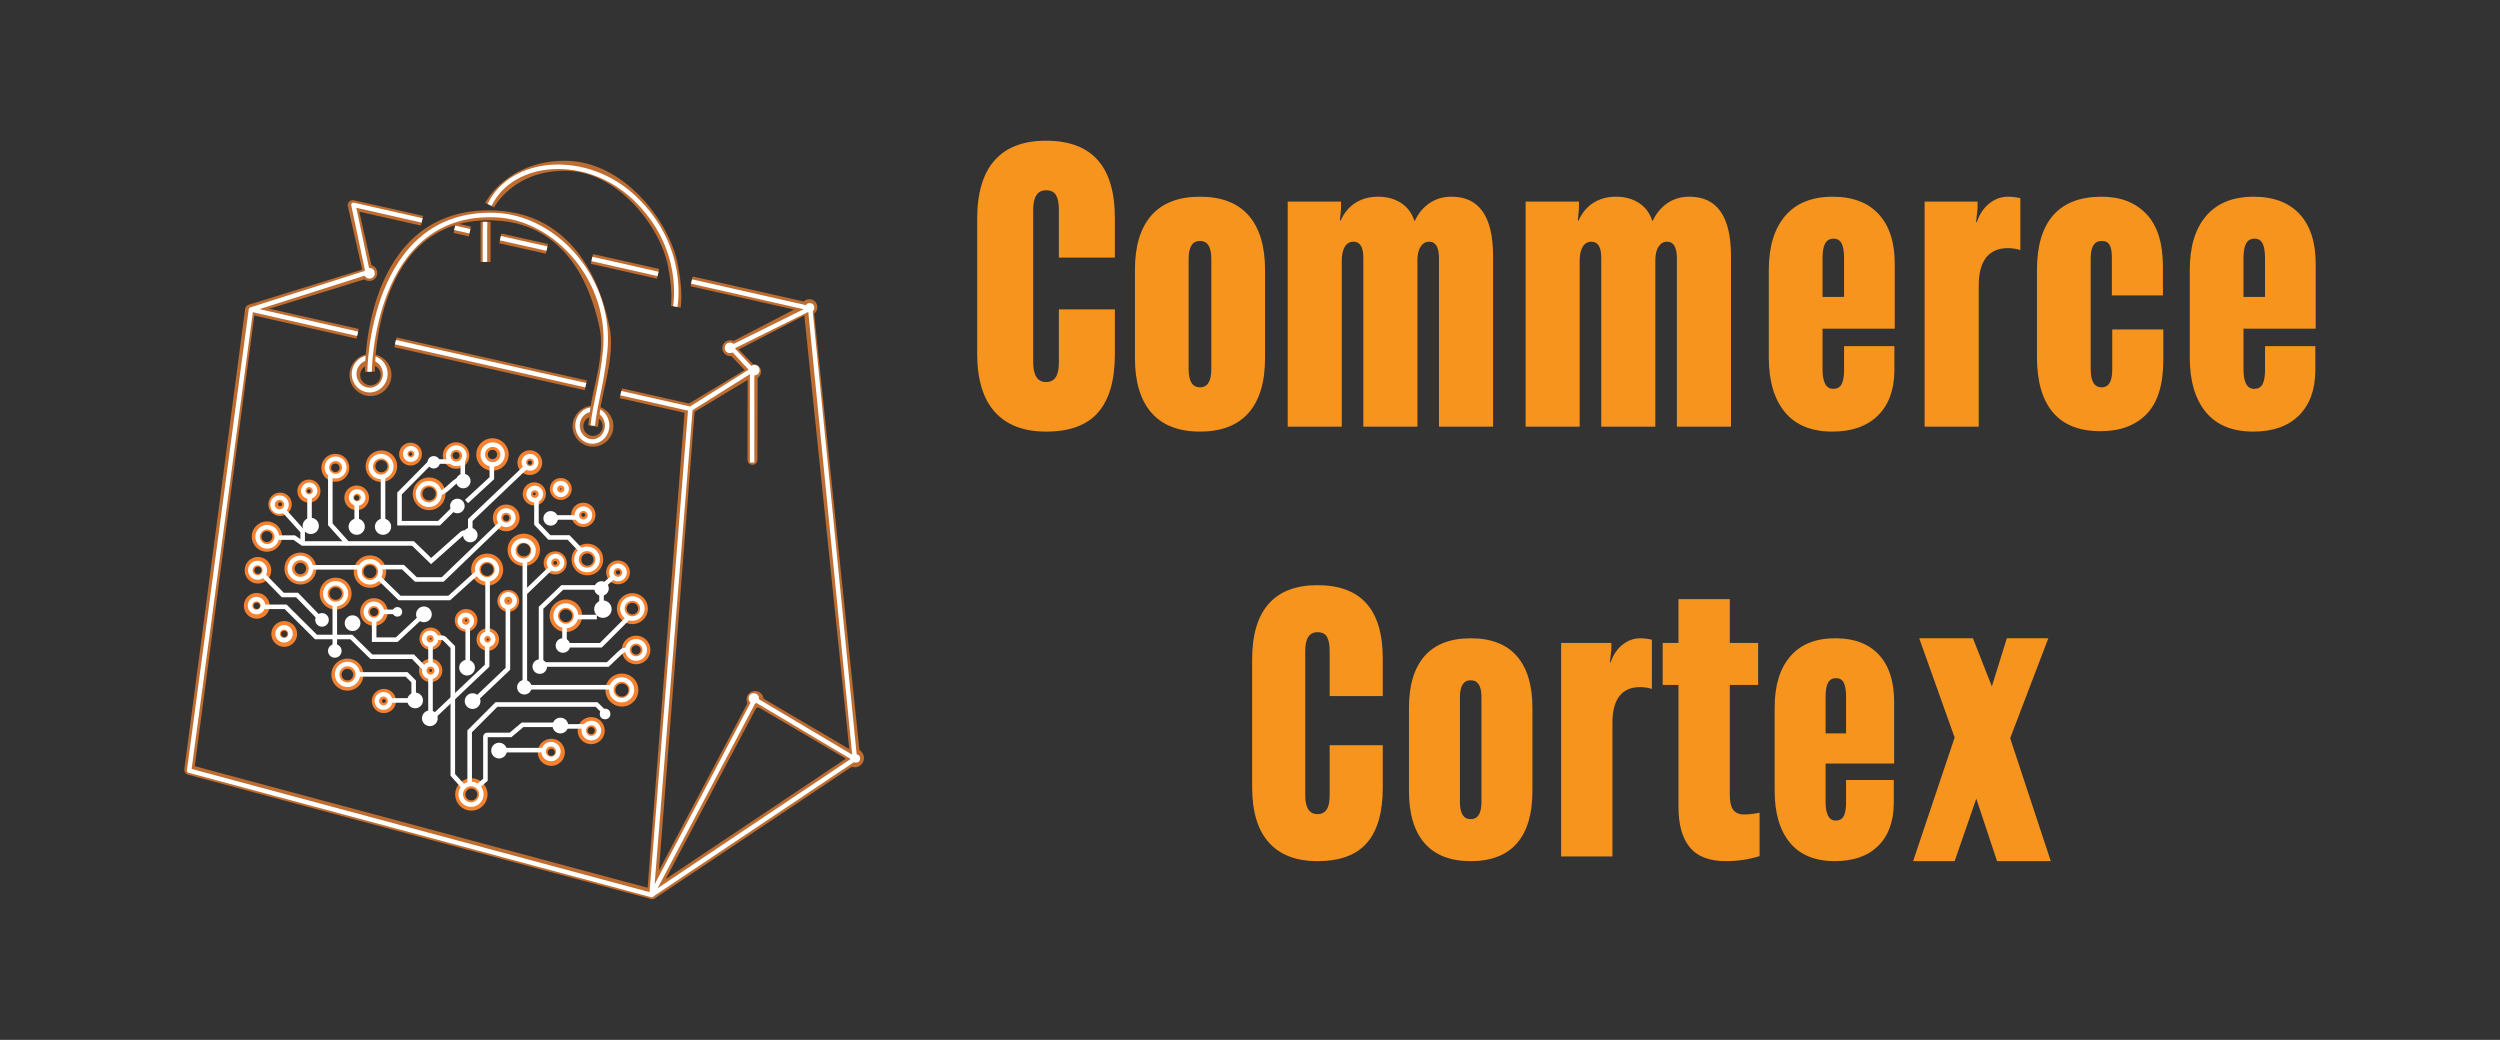 <?xml version="1.0" encoding="utf-8"?>
<!-- Generator: Adobe Illustrator 26.0.1, SVG Export Plug-In . SVG Version: 6.00 Build 0)  -->
<svg version="1.1" id="Layer_1" xmlns="http://www.w3.org/2000/svg" xmlns:xlink="http://www.w3.org/1999/xlink" x="0px" y="0px"
	 viewBox="0 0 1791.86 745.31" style="enable-background:new 0 0 1791.86 745.31;" xml:space="preserve">
<rect x="0" y="0" width="1791.86" height="745.31" fill="#333333" stroke="none"/>
<style type="text/css">
	.st0{fill:none;stroke:#BE6C2F;stroke-width:7.155;stroke-linejoin:round;stroke-miterlimit:10;}
	.st1{fill:none;stroke:#BE6C2F;stroke-width:7.155;stroke-linecap:round;stroke-linejoin:round;stroke-miterlimit:10;}
	.st2{fill:none;stroke:#BE6C2F;stroke-width:7.72;stroke-linejoin:round;stroke-miterlimit:10;}
	.st3{fill:#BE6C2F;}
	.st4{fill:none;stroke:#F3812F;stroke-width:8.284;stroke-miterlimit:10;}
	.st5{fill:none;stroke:#F3812F;stroke-width:6.966;stroke-miterlimit:10;}
	.st6{fill:none;stroke:#F3812F;stroke-width:7.155;stroke-miterlimit:10;}
	.st7{fill:none;stroke:#F3812F;stroke-width:7.343;stroke-miterlimit:10;}
	.st8{fill:#FFFFFF;}
	.st9{fill:none;stroke:#FFFFFF;stroke-width:3.267;stroke-miterlimit:10;}
	.st10{fill:none;stroke:#FFFFFF;stroke-width:3.417;stroke-linejoin:round;stroke-miterlimit:10;}
	.st11{fill:none;stroke:#FFFFFF;stroke-width:3.208;stroke-linejoin:round;stroke-miterlimit:10;}
	.st12{fill:none;stroke:#FFFFFF;stroke-width:3.201;stroke-linejoin:round;stroke-miterlimit:10;}
	.st13{fill:#F7941E;}
</style>
<g>
	<g>
		<path class="st13" d="M713,295.23c-8.4-9.4-12.61-23.31-12.61-41.75v-96.51c0-18.61,4.16-32.62,12.47-42.02
			c8.31-9.4,20.6-14.1,36.87-14.1c32.89,0,49.34,18.43,49.34,55.3v28.47h-40.12v-34.16c0-4.7-0.68-8.22-2.03-10.57
			c-1.36-2.35-3.75-3.52-7.18-3.52c-6.15,0-9.22,4.7-9.22,14.1v108.98c0,9.58,3.07,14.37,9.22,14.37c3.07,0,5.37-1.13,6.91-3.39
			c1.53-2.26,2.3-5.83,2.3-10.71v-37.95h40.12v32.26c0,18.43-3.98,32.26-11.93,41.48c-7.95,9.22-20.42,13.83-37.41,13.83
			C733.65,309.33,721.41,304.63,713,295.23z"/>
		<path class="st13" d="M825.24,295.78c-7.86-9.04-11.79-22.14-11.79-39.31v-62.89c0-17.17,3.93-30.23,11.79-39.17
			c7.86-8.95,19.47-13.42,34.84-13.42c15.36,0,26.97,4.47,34.84,13.42c7.86,8.95,11.79,22.01,11.79,39.17v62.89
			c0,17.35-3.93,30.5-11.79,39.44s-19.48,13.42-34.84,13.42C844.71,309.33,833.1,304.82,825.24,295.78z M868.2,264.6v-79.16
			c0-8.49-2.71-12.74-8.13-12.74c-5.42,0-8.13,4.25-8.13,12.74v79.16c0,8.68,2.71,13.01,8.13,13.01
			C865.49,277.61,868.2,273.28,868.2,264.6z"/>
		<path class="st13" d="M922.96,305.81v-161.3h38.22v5.15l-0.81,8.4h0.54c2.53-5.6,6.1-9.85,10.71-12.74
			c4.61-2.89,9.98-4.34,16.13-4.34c6.32,0,11.79,1.49,16.4,4.47c4.61,2.98,7.82,7.28,9.62,12.88h0.27
			c2.53-5.42,6.05-9.67,10.57-12.74c4.52-3.07,9.76-4.61,15.72-4.61c19.88,0,29.82,14.19,29.82,42.56v122.26h-38.77V185.17
			c0-7.95-2.35-11.93-7.05-11.93c-2.53,0-4.57,1.18-6.1,3.52c-1.54,2.35-2.3,5.6-2.3,9.76v119.28h-38.77V184.63
			c0-7.59-2.35-11.39-7.05-11.39c-2.71,0-4.79,1.22-6.24,3.66c-1.45,2.44-2.17,5.74-2.17,9.9v119.01H922.96z"/>
		<path class="st13" d="M1093.48,305.81v-161.3h38.22v5.15l-0.81,8.4h0.54c2.53-5.6,6.1-9.85,10.71-12.74
			c4.61-2.89,9.98-4.34,16.13-4.34c6.32,0,11.79,1.49,16.4,4.47c4.61,2.98,7.82,7.28,9.62,12.88h0.27
			c2.53-5.42,6.05-9.67,10.57-12.74c4.52-3.07,9.76-4.61,15.72-4.61c19.88,0,29.82,14.19,29.82,42.56v122.26h-38.77V185.17
			c0-7.95-2.35-11.93-7.05-11.93c-2.53,0-4.57,1.18-6.1,3.52c-1.54,2.35-2.3,5.6-2.3,9.76v119.28h-38.77V184.63
			c0-7.59-2.35-11.39-7.05-11.39c-2.71,0-4.79,1.22-6.24,3.66c-1.45,2.44-2.17,5.74-2.17,9.9v119.01H1093.48z"/>
		<path class="st13" d="M1358.06,235.59h-51.78v29.01c0,9.4,2.53,14.1,7.59,14.1c2.71,0,4.65-0.95,5.83-2.85
			c1.17-1.9,1.85-5.01,2.03-9.35v-18.43h36.05v17.89c-0.18,13.74-4.16,24.4-11.93,31.99c-7.77,7.59-18.62,11.39-32.53,11.39
			c-15,0-26.34-4.65-34.02-13.96c-7.68-9.31-11.52-22.37-11.52-39.17v-62.62c0-16.81,3.93-29.77,11.79-38.9
			c7.86-9.12,19.2-13.69,34.02-13.69c14.28,0,25.25,4.16,32.94,12.47c7.68,8.31,11.52,20.24,11.52,35.78V235.59z M1308.18,174.46
			c-1.27,2.26-1.9,5.83-1.9,10.71v27.65h15.45v-27.65c0-4.88-0.59-8.45-1.76-10.71c-1.18-2.26-3.12-3.39-5.83-3.39
			C1311.43,171.07,1309.44,172.2,1308.18,174.46z"/>
		<path class="st13" d="M1448.06,142.07v37.14c-2.89-0.9-5.88-1.36-8.95-1.36c-6.87,0-12.06,2.26-15.59,6.78
			c-3.52,4.52-5.29,11.21-5.29,20.06v101.12h-38.77v-161.3h37.95v4.88l-1.08,9.76h0.54c1.99-5.78,5.02-10.26,9.08-13.42
			c4.07-3.16,8.45-4.74,13.15-4.74C1442.19,140.98,1445.17,141.35,1448.06,142.07z"/>
		<path class="st13" d="M1471.37,295.51c-7.59-9.04-11.39-22.23-11.39-39.58v-62.35c0-17.35,3.88-30.45,11.66-39.31
			c7.77-8.85,19.34-13.28,34.7-13.28c13.55,0,24.26,4.16,32.13,12.47c7.86,8.31,11.79,20.87,11.79,37.68v20.6h-36.6v-27.38
			c0-3.97-0.54-6.91-1.63-8.81c-1.08-1.9-2.98-2.85-5.69-2.85c-5.24,0-7.86,4.16-7.86,12.47v79.43c0,8.68,2.62,13.01,7.86,13.01
			c5.06,0,7.59-4.16,7.59-12.47v-29.01h36.6v21.96c0,17.53-3.98,30.41-11.93,38.63c-7.96,8.23-18.98,12.33-33.07,12.33
			C1490.35,309.06,1478.96,304.54,1471.37,295.51z"/>
		<path class="st13" d="M1659.78,235.59H1608v29.01c0,9.4,2.53,14.1,7.59,14.1c2.71,0,4.65-0.95,5.83-2.85
			c1.17-1.9,1.85-5.01,2.03-9.35v-18.43h36.05v17.89c-0.18,13.74-4.16,24.4-11.93,31.99c-7.77,7.59-18.62,11.39-32.53,11.39
			c-15,0-26.34-4.65-34.02-13.96c-7.68-9.31-11.52-22.37-11.52-39.17v-62.62c0-16.81,3.93-29.77,11.79-38.9
			c7.86-9.12,19.2-13.69,34.02-13.69c14.28,0,25.25,4.16,32.94,12.47c7.68,8.31,11.52,20.24,11.52,35.78V235.59z M1609.9,174.46
			c-1.27,2.26-1.9,5.83-1.9,10.71v27.65h15.45v-27.65c0-4.88-0.59-8.45-1.76-10.71c-1.18-2.26-3.12-3.39-5.83-3.39
			C1613.15,171.07,1611.16,172.2,1609.9,174.46z"/>
		<path class="st13" d="M909.43,603.84c-7.97-8.91-11.96-22.12-11.96-39.61v-91.57c0-17.66,3.94-30.95,11.83-39.87
			c7.88-8.91,19.55-13.37,34.98-13.37c31.21,0,46.81,17.49,46.81,52.47v27.01h-38.07v-32.41c0-4.46-0.64-7.8-1.93-10.03
			c-1.29-2.23-3.56-3.34-6.82-3.34c-5.83,0-8.75,4.46-8.75,13.37v103.4c0,9.09,2.91,13.63,8.75,13.63c2.91,0,5.1-1.07,6.56-3.21
			c1.45-2.14,2.19-5.53,2.19-10.16v-36.01h38.07v30.61c0,17.49-3.77,30.61-11.32,39.35c-7.55,8.74-19.38,13.12-35.5,13.12
			C929.02,617.22,917.4,612.76,909.43,603.84z"/>
		<path class="st13" d="M1021.06,604.36c-7.46-8.57-11.19-21-11.19-37.3v-59.67c0-16.29,3.73-28.68,11.19-37.17
			c7.46-8.49,18.48-12.73,33.05-12.73c14.57,0,25.59,4.24,33.05,12.73c7.46,8.49,11.19,20.88,11.19,37.17v59.67
			c0,16.46-3.73,28.94-11.19,37.43c-7.46,8.49-18.48,12.73-33.05,12.73C1039.53,617.22,1028.52,612.93,1021.06,604.36z
			 M1061.83,574.78v-75.11c0-8.06-2.57-12.09-7.72-12.09c-5.14,0-7.72,4.03-7.72,12.09v75.11c0,8.23,2.57,12.35,7.72,12.35
			C1059.26,587.12,1061.83,583.01,1061.83,574.78z"/>
		<path class="st13" d="M1184,458.52v35.24c-2.74-0.86-5.58-1.29-8.49-1.29c-6.52,0-11.45,2.15-14.79,6.43
			c-3.34,4.29-5.02,10.63-5.02,19.03v95.94h-36.78V460.83h36.01v4.63l-1.03,9.26h0.51c1.89-5.49,4.76-9.73,8.62-12.73
			c3.86-3,8.01-4.5,12.47-4.5C1178.43,457.49,1181.26,457.83,1184,458.52z"/>
		<path class="st13" d="M1261.17,582.49v31.12c-7.55,2.4-15.61,3.6-24.18,3.6c-11.83,0-20.45-3.3-25.85-9.9
			c-5.4-6.6-8.1-16.24-8.1-28.94v-87.45h-11.32v-30.09h11.32v-31.38h36.78v31.38h20.32v30.09h-20.32v78.71
			c0,4.98,0.81,8.58,2.44,10.8c1.63,2.23,4.24,3.34,7.85,3.34C1253.36,583.78,1257.05,583.35,1261.17,582.49z"/>
		<path class="st13" d="M1357.62,547.25h-49.13v27.52c0,8.92,2.4,13.37,7.2,13.37c2.57,0,4.41-0.9,5.53-2.7
			c1.11-1.8,1.76-4.76,1.93-8.87v-17.49h34.21v16.98c-0.17,13.03-3.95,23.15-11.32,30.35c-7.38,7.2-17.66,10.8-30.86,10.8
			c-14.24,0-24.99-4.41-32.28-13.25c-7.29-8.83-10.93-21.22-10.93-37.17v-59.42c0-15.95,3.73-28.25,11.19-36.91
			c7.46-8.66,18.22-12.99,32.28-12.99c13.54,0,23.96,3.95,31.25,11.83c7.29,7.89,10.93,19.21,10.93,33.95V547.25z M1310.29,489.25
			c-1.2,2.15-1.8,5.53-1.8,10.16v26.24h14.66v-26.24c0-4.63-0.56-8.01-1.67-10.16c-1.12-2.14-2.96-3.21-5.53-3.21
			C1313.38,486.04,1311.49,487.11,1310.29,489.25z"/>
		<polygon class="st13" points="1375.59,457.49 1400.97,528.64 1371.21,617.22 1400.97,617.22 1416.5,572.44 1431.37,617.22 
			1469.88,617.22 1440.78,529.09 1468.13,457.49 1438.38,457.49 1427.66,492 1414.09,457.49 		"/>
	</g>
	<g>
		<line class="st0" x1="424.23" y1="185.6" x2="471.7" y2="196.28"/>
		<line class="st0" x1="358.6" y1="170.88" x2="392.02" y2="178.36"/>
		<line class="st0" x1="325.87" y1="163.47" x2="336.81" y2="165.93"/>
		<polyline class="st0" points="495.69,201.68 579.5,220.53 613,543.56 467.4,640.87 135.65,551.8 179.25,221.83 263.81,195.68 
			252.8,147.03 302.5,158.21 		"/>
		<polyline class="st0" points="444.98,281.87 494.43,293.04 467.4,640.87 541.19,501.37 613,543.56 		"/>
		<line class="st0" x1="283.45" y1="245.37" x2="419.86" y2="276.19"/>
		<line class="st0" x1="179.25" y1="221.83" x2="256.33" y2="239.25"/>
		<polyline class="st0" points="579.5,220.53 523.59,249.52 539.46,265.96 494.43,293.04 		"/>
		<line class="st1" x1="539.46" y1="265.96" x2="539.31" y2="329.57"/>
		<path class="st0" d="M350.92,147.03c0,0,14.42-28.22,54.08-28.22s71.22,41.39,77.15,70.67c4.18,20.62,2.18,30.39,2.18,30.39"/>
		<line class="st0" x1="348.03" y1="187.73" x2="348.03" y2="158.96"/>
		<circle class="st2" cx="265.54" cy="268.8" r="11.2"/>
		<circle class="st2" cx="425.03" cy="305.49" r="10.79"/>
		<circle class="st3" cx="264.71" cy="195.65" r="5.74"/>
		<circle class="st3" cx="523.35" cy="249.52" r="5.67"/>
		<circle class="st3" cx="540.13" cy="266.35" r="5.34"/>
		<circle class="st3" cx="580.12" cy="220.15" r="5.72"/>
		<circle class="st3" cx="541.19" cy="501.37" r="6.11"/>
		<circle class="st3" cx="612.65" cy="543.35" r="6.62"/>
		<g>
			<g>
				<circle class="st4" cx="352.97" cy="325.73" r="7.5"/>
				<circle class="st5" cx="326.88" cy="326.5" r="6.02"/>
				<circle class="st5" cx="294.26" cy="325.48" r="4.71"/>
				<circle class="st5" cx="273.36" cy="334.16" r="7.85"/>
				<circle class="st5" cx="240.35" cy="335.28" r="6.54"/>
				<circle class="st5" cx="307.56" cy="353.93" r="8.27"/>
				<circle class="st5" cx="255.64" cy="356.82" r="5.38"/>
				<circle class="st5" cx="221.41" cy="352.01" r="4.81"/>
				<circle class="st5" cx="200.74" cy="361.43" r="4.9"/>
				<circle class="st5" cx="191.32" cy="384.6" r="7.4"/>
				<circle class="st5" cx="184.88" cy="408.74" r="6.06"/>
				<circle class="st5" cx="184.01" cy="434.21" r="5.77"/>
				<circle class="st5" cx="203.72" cy="454.4" r="5.77"/>
				<circle class="st5" cx="240.55" cy="425.46" r="7.98"/>
				<circle class="st5" cx="268.04" cy="438.64" r="6.44"/>
				<circle class="st5" cx="265.16" cy="409.7" r="8.17"/>
				<circle class="st5" cx="349.19" cy="408.25" r="8.03"/>
				<circle class="st5" cx="375.43" cy="394.12" r="8.17"/>
				<circle class="st5" cx="397.93" cy="403.45" r="4.81"/>
				<circle class="st5" cx="421.01" cy="401.04" r="7.88"/>
				<circle class="st5" cx="442.98" cy="410.23" r="5.05"/>
				<circle class="st5" cx="453.26" cy="436.23" r="7.64"/>
				<circle class="st5" cx="455.91" cy="465.84" r="6.78"/>
				<circle class="st6" cx="405.58" cy="441.33" r="8.12"/>
				<circle class="st6" cx="445.75" cy="494.59" r="8.27"/>
				<circle class="st6" cx="423.73" cy="523.66" r="6.15"/>
				<circle class="st6" cx="395.14" cy="539.23" r="6.15"/>
				<circle class="st7" cx="337.84" cy="569.42" r="7.95"/>
				<circle class="st7" cx="215.31" cy="407.49" r="7.79"/>
				<circle class="st7" cx="249.01" cy="483.53" r="7.84"/>
				<circle class="st7" cx="275.16" cy="502.43" r="5"/>
				<circle class="st7" cx="308.66" cy="480.55" r="4.71"/>
				<circle class="st7" cx="334.09" cy="444.64" r="4.47"/>
				<circle class="st7" cx="349.62" cy="458.35" r="4.42"/>
				<circle class="st7" cx="308.66" cy="457.77" r="4.33"/>
				<circle class="st7" cx="364.31" cy="430.72" r="4.17"/>
				<circle class="st7" cx="362.84" cy="371.21" r="5.93"/>
				<circle class="st7" cx="382.97" cy="354" r="4.65"/>
				<circle class="st7" cx="401.94" cy="350.47" r="4.2"/>
				<circle class="st7" cx="418.09" cy="369.03" r="5.06"/>
				<circle class="st7" cx="379.74" cy="331.6" r="5.22"/>
			</g>
			<g>
				<circle class="st8" cx="310.9" cy="331.34" r="4.45"/>
				<circle class="st8" cx="332.05" cy="344.77" r="5.22"/>
				<circle class="st8" cx="327.82" cy="362.65" r="5.22"/>
				<circle class="st8" cx="337.07" cy="383.48" r="5.22"/>
				<circle class="st8" cx="394.69" cy="371.54" r="5.22"/>
				<circle class="st8" cx="403.48" cy="462.65" r="5.22"/>
				<circle class="st8" cx="432.14" cy="436.6" r="6.25"/>
				<circle class="st8" cx="386.88" cy="477.78" r="5.22"/>
				<circle class="st8" cx="375.85" cy="492.57" r="5.22"/>
				<circle class="st8" cx="431.13" cy="421.79" r="5.22"/>
				<circle class="st8" cx="338.74" cy="502.51" r="5.64"/>
				<circle class="st8" cx="334.77" cy="478.54" r="5.64"/>
				<circle class="st8" cx="303.84" cy="440.33" r="5.64"/>
				<circle class="st8" cx="252.69" cy="446.67" r="5.64"/>
				<circle class="st8" cx="239.97" cy="466.54" r="4.87"/>
				<circle class="st8" cx="284.82" cy="438.54" r="3.41"/>
				<circle class="st8" cx="230.8" cy="444.3" r="4.87"/>
				<circle class="st8" cx="297.53" cy="502.03" r="5.64"/>
				<circle class="st8" cx="308.1" cy="514.81" r="5.64"/>
				<circle class="st8" cx="357.71" cy="537.98" r="5.64"/>
				<circle class="st8" cx="401.65" cy="520.04" r="5.64"/>
				<circle class="st8" cx="433.68" cy="511.74" r="3.8"/>
				<circle class="st8" cx="274.53" cy="377.5" r="5.82"/>
				<circle class="st8" cx="255.67" cy="377.5" r="5.82"/>
				<circle class="st8" cx="222.74" cy="376.94" r="5.82"/>
			</g>
			<g>
				<path class="st9" d="M236.75,338.89v36.9l12.3,13.74h46.94l13.01,12.6c0,0,20.32-18.07,21.92-19.55
					c1.6-1.47,3.78-0.58,3.78-0.58"/>
				<polyline class="st9" points="249.04,389.53 216.93,389.53 210.84,385.31 198.79,385.31 				"/>
				<polyline class="st9" points="216.93,389.53 216.93,380.89 202.6,364.99 				"/>
				<line class="st9" x1="274.53" y1="375.18" x2="274.53" y2="341.77"/>
				<line class="st9" x1="221.85" y1="355.47" x2="221.85" y2="374.27"/>
				<line class="st9" x1="255.67" y1="360.89" x2="255.67" y2="376.11"/>
				<polyline class="st9" points="326.28,363.5 314.67,374.99 286.36,374.99 286.36,353.69 308.59,331.2 				"/>
				<line class="st9" x1="331.69" y1="329.9" x2="331.69" y2="343.55"/>
				<polyline class="st9" points="352.52,332.14 352.52,342.72 334.38,359.45 				"/>
				<polyline class="st9" points="376.75,334.9 337.07,372.71 337.07,383.48 				"/>
				<polyline class="st9" points="384.5,358.16 384.5,375.47 393.73,385.21 407.51,385.21 416.49,394.63 				"/>
				<line class="st9" x1="396.85" y1="370.88" x2="413.7" y2="370.88"/>
				<polyline class="st9" points="188.44,411.93 202.69,426.47 212.9,426.47 229.73,443.8 				"/>
				<polyline class="st9" points="189.08,434.92 204.7,434.92 226.49,456.58 251.79,456.58 266.17,470.7 296.02,470.7 
					304.58,479.54 				"/>
				<line class="st9" x1="239.97" y1="432.53" x2="239.97" y2="466.85"/>
				<polyline class="st9" points="268.17,443.25 268.17,458.47 284.36,458.47 301.47,442.51 				"/>
				<polyline class="st9" points="271.86,414.44 286.41,428.6 322.01,428.6 341.82,410.69 				"/>
				<line class="st9" x1="349.48" y1="416.07" x2="349.48" y2="454.18"/>
				<polyline class="st9" points="364.03,434.85 364.03,479.37 341.46,500.81 				"/>
				<polyline class="st9" points="349.14,462.77 349.14,477.14 309.91,514.4 				"/>
				<line class="st9" x1="308.57" y1="484.54" x2="308.57" y2="513.72"/>
				<path class="st9" d="M332.33,564.07l-7.79-8.65v-91.66c0,0-5.27-5.27-6.22-6.22s-7.44-0.31-7.44-0.31"/>
				<line class="st9" x1="335.25" y1="449.02" x2="335.25" y2="477.29"/>
				<line class="st9" x1="376.16" y1="401.91" x2="376.16" y2="492.33"/>
				<line class="st9" x1="378.08" y1="492.57" x2="438.41" y2="492.57"/>
				<path class="st9" d="M387.98,476.28h47.64c0,0,8.85-8.56,10.34-9.71c1.49-1.15,3.7-0.62,3.7-0.62"/>
				<polyline class="st9" points="428.46,421.04 403.03,421.04 387.79,435.61 387.79,475.46 				"/>
				<line class="st9" x1="395.14" y1="406.81" x2="376.16" y2="425.05"/>
				<polyline class="st9" points="359.51,374.7 317.27,415.34 298.1,415.34 288.81,406.49 271.86,406.49 				"/>
				<line class="st9" x1="258.36" y1="406.62" x2="223.05" y2="406.62"/>
				<polyline class="st9" points="256.51,483.37 291.44,483.37 296.49,488.42 296.49,502.03 279.04,502.03 				"/>
				<line class="st9" x1="308.57" y1="461.71" x2="308.57" y2="476.23"/>
				<polyline class="st9" points="336.63,562.31 336.63,524.17 355.85,504.94 427.58,504.94 434.34,511.7 				"/>
				<path class="st9" d="M342.55,563.57l5.38-4.71v-30.79c0-0.73,0.59-1.32,1.32-1.32h16.66l8.65-7.26h25.33"/>
				<line class="st9" x1="404.12" y1="520.65" x2="418.57" y2="520.65"/>
				<line class="st9" x1="359.91" y1="537.66" x2="389.81" y2="537.66"/>
				<line class="st9" x1="273.19" y1="438.54" x2="284.82" y2="438.54"/>
				<polyline class="st9" points="404.61,449.12 404.61,462.48 430.62,462.48 449.75,443.35 				"/>
				<line class="st9" x1="412.88" y1="442.27" x2="427.78" y2="442.27"/>
				<polyline class="st9" points="439.63,413.41 431.13,421.04 431.13,435.4 				"/>
				<path class="st9" d="M329.35,343.55c0,0-2.31,0.71-5.42,3.75c-3.11,3.04-6.47,5.93-9.23,6.35"/>
				<line class="st9" x1="323.61" y1="330.8" x2="311.72" y2="330.8"/>
				<circle class="st9" cx="337.6" cy="569.29" r="7.4"/>
				<circle class="st9" cx="394.92" cy="538.66" r="5.29"/>
				<circle class="st9" cx="423.86" cy="523.63" r="5.42"/>
				<circle class="st9" cx="445.56" cy="494.43" r="7.4"/>
				<circle class="st9" cx="455.94" cy="465.82" r="6.19"/>
				<circle class="st9" cx="453.25" cy="436.17" r="7.18"/>
				<circle class="st9" cx="442.9" cy="410.31" r="4.74"/>
				<circle class="st9" cx="420.78" cy="400.95" r="7.6"/>
				<circle class="st9" cx="398.16" cy="403.29" r="4.71"/>
				<circle class="st9" cx="375.15" cy="394.63" r="7.27"/>
				<circle class="st9" cx="349.09" cy="408.22" r="7.11"/>
				<circle class="st9" cx="364.31" cy="430.53" r="4.52"/>
				<circle class="st9" cx="333.87" cy="445.08" r="4.33"/>
				<circle class="st9" cx="405.56" cy="441.36" r="7.32"/>
				<circle class="st9" cx="349.48" cy="458.15" r="4.01"/>
				<circle class="st9" cx="308.33" cy="457.86" r="4.26"/>
				<circle class="st9" cx="308.57" cy="480.62" r="4.51"/>
				<circle class="st9" cx="274.87" cy="502.38" r="4.78"/>
				<circle class="st9" cx="249.07" cy="483.37" r="7.44"/>
				<circle class="st9" cx="203.6" cy="454.26" r="4.64"/>
				<circle class="st9" cx="183.84" cy="434.04" r="4.65"/>
				<circle class="st9" cx="240.55" cy="425.51" r="7.4"/>
				<circle class="st9" cx="267.95" cy="438.54" r="5.76"/>
				<circle class="st9" cx="265.16" cy="409.84" r="7.52"/>
				<circle class="st9" cx="215.29" cy="407.49" r="7.63"/>
				<circle class="st9" cx="191.51" cy="384.73" r="6.89"/>
				<circle class="st9" cx="184.62" cy="408.74" r="5.19"/>
				<circle class="st9" cx="362.81" cy="371.05" r="5.16"/>
				<circle class="st9" cx="383.29" cy="354.13" r="4.39"/>
				<circle class="st9" cx="401.94" cy="350.47" r="4.2"/>
				<circle class="st9" cx="379.89" cy="331.37" r="4.39"/>
				<circle class="st9" cx="353.13" cy="325.8" r="7.11"/>
				<circle class="st9" cx="327.07" cy="326.63" r="5.8"/>
				<circle class="st9" cx="294.51" cy="325.38" r="4.07"/>
				<circle class="st9" cx="273.07" cy="334.38" r="7.39"/>
				<circle class="st9" cx="240.55" cy="335.06" r="6.25"/>
				<circle class="st9" cx="221.6" cy="351.72" r="4.23"/>
				<circle class="st9" cx="200.33" cy="361.69" r="5"/>
				<circle class="st9" cx="255.98" cy="356.58" r="4.31"/>
				<circle class="st9" cx="307.32" cy="354.03" r="7.74"/>
				<circle class="st9" cx="418.15" cy="369.29" r="4.69"/>
			</g>
		</g>
		<ellipse class="st10" cx="264.97" cy="268.01" rx="11.15" ry="11.57"/>
		<ellipse class="st11" cx="424.56" cy="305.02" rx="10.62" ry="11.42"/>
		<circle class="st8" cx="523.21" cy="249.33" r="3.75"/>
		<circle class="st8" cx="580.36" cy="220.49" r="3.27"/>
		<circle class="st8" cx="264.82" cy="195.87" r="3.77"/>
		<circle class="st8" cx="613.51" cy="543.65" r="2.98"/>
		<circle class="st8" cx="540.27" cy="500.6" r="3.7"/>
		<circle class="st8" cx="540.71" cy="265.29" r="3.72"/>
		<path class="st0" d="M265.16,266.44c0,0-1.98-115.96,89.65-112.01c60.14,2.6,74.56,61.44,78.6,80.76s-5.66,46.47-6.92,59.13
			c-0.67,6.73-1.46,11.04-1.46,11.04"/>
		<g>
			<polyline class="st12" points="495.66,201.78 580.7,221.06 612.72,543.91 466.98,641.47 135.58,552.33 179.88,221.83 
				263.52,195.2 253.33,146.84 302.55,158 			"/>
			<line class="st12" x1="424.23" y1="185.6" x2="471.65" y2="196.34"/>
			<line class="st12" x1="358.64" y1="170.72" x2="392.02" y2="178.2"/>
			<line class="st12" x1="325.87" y1="163.29" x2="336.81" y2="165.77"/>
			<polyline class="st12" points="444.98,281.8 494.84,293.07 539.07,265.29 524.07,249.14 580.7,221.06 			"/>
			<line class="st12" x1="283.42" y1="245.25" x2="419.86" y2="276.11"/>
			<line class="st12" x1="179.88" y1="221.83" x2="256.33" y2="239.25"/>
			<polyline class="st12" points="494.84,293.07 466.98,641.47 540.99,501.27 612.72,543.91 			"/>
			<line class="st12" x1="539.07" y1="265.29" x2="539.07" y2="331.53"/>
			<path class="st12" d="M264.89,266.45c0,0,0.84-115.38,89.87-112.3c44.35,1.53,84.37,47.59,78.93,98.07
				c-2.69,25-7.3,37.23-8.8,52.81"/>
			<path class="st12" d="M347.7,158.96c0,1.57-0.12,4.34-0.12,6.15c0,16.09,0,22.63,0,22.63"/>
			<path class="st12" d="M483.98,219.72c0,0,8.27-42.3-29.23-77.88c-34.18-32.42-87.68-28.46-103.83,5"/>
		</g>
	</g>
</g>
</svg>
